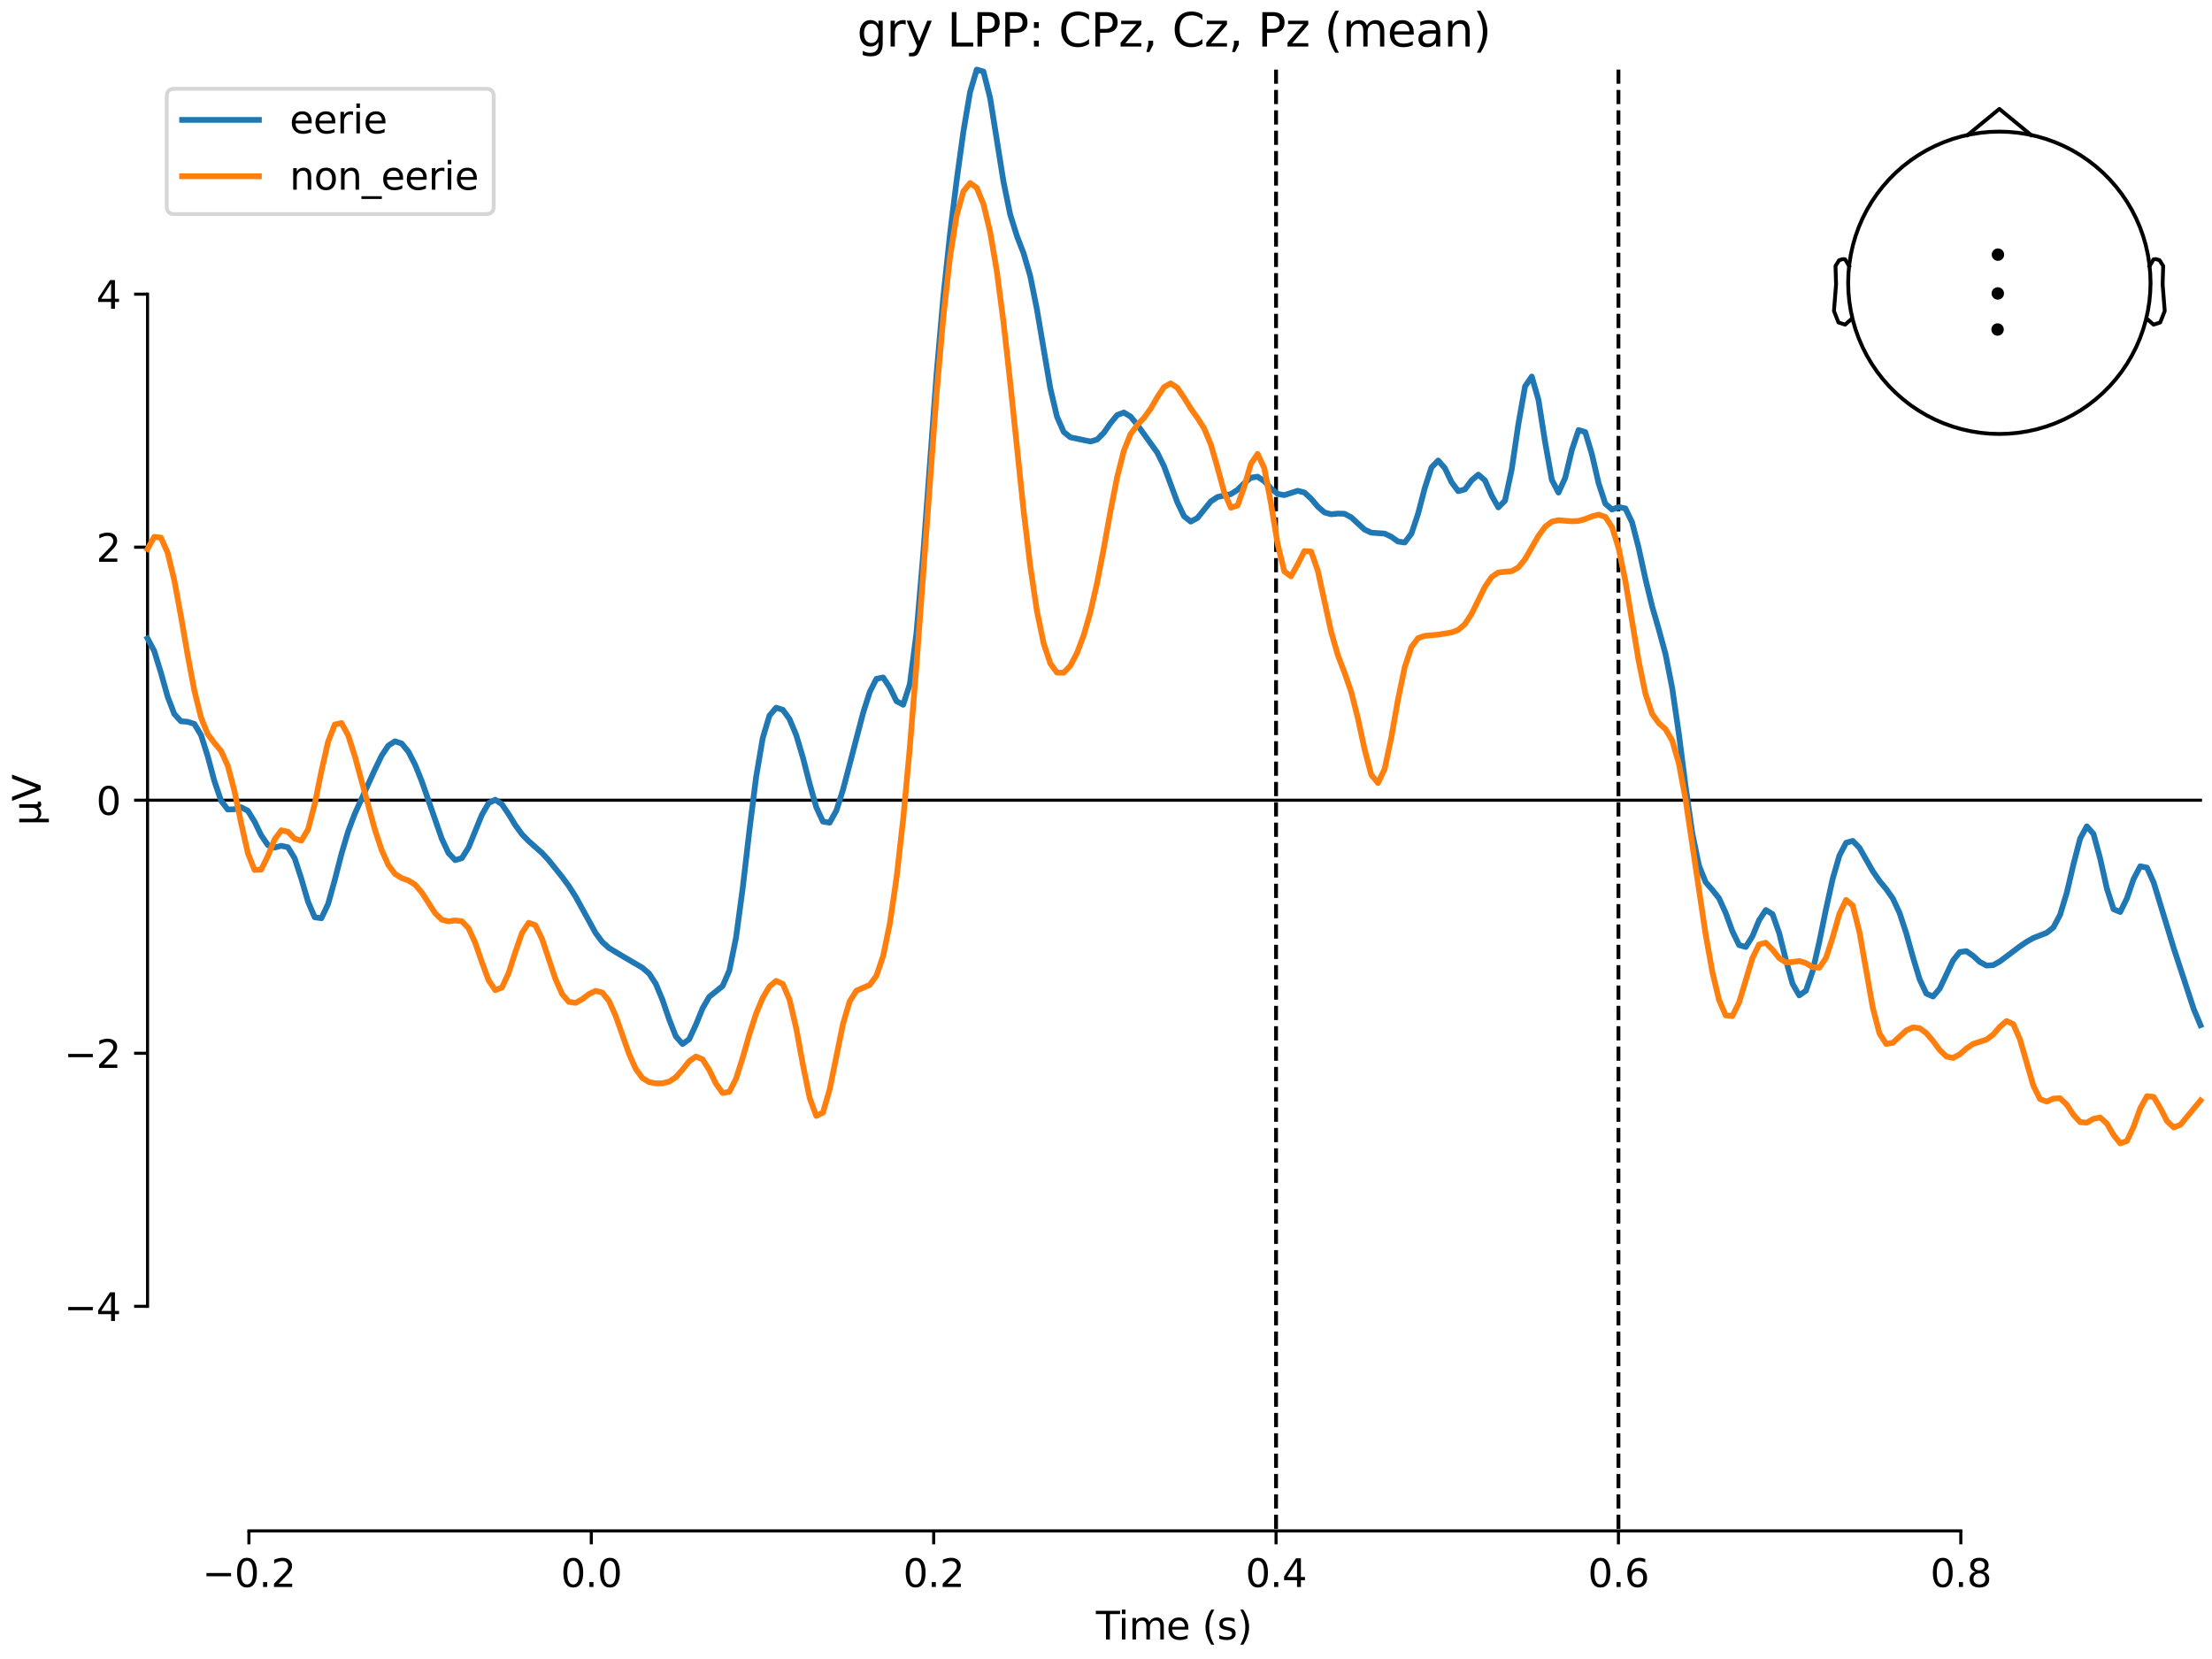 <?xml version="1.0" encoding="utf-8" standalone="no"?>
<!DOCTYPE svg PUBLIC "-//W3C//DTD SVG 1.1//EN"
  "http://www.w3.org/Graphics/SVG/1.1/DTD/svg11.dtd">
<svg xmlns:xlink="http://www.w3.org/1999/xlink" width="576pt" height="432pt" viewBox="0 0 576 432" xmlns="http://www.w3.org/2000/svg" version="1.1">
 <defs>
  <style type="text/css">*{stroke-linejoin: round; stroke-linecap: butt}</style>
 </defs>
 <g id="figure_1">
  <g id="patch_1">
   <path d="M 0 432 
L 576 432 
L 576 0 
L 0 0 
z
" style="fill: #ffffff"/>
  </g>
  <g id="axes_1">
   <g id="patch_2">
    <path d="M 38.421 398.644 
L 573 398.644 
L 573 18.118 
L 38.421 18.118 
L 38.421 398.644 
z
" style="fill: none; opacity: 0"/>
   </g>
   <g id="patch_3">
    <path d="M 38.421 340.168 
L 38.421 76.594 
" style="fill: none; stroke: #000000; stroke-width: 0.8; stroke-linejoin: miter; stroke-linecap: square"/>
   </g>
   <g id="LineCollection_1">
    <path d="M 332.282 18.118 
L 332.282 398.644 
" clip-path="url(#p951bc0bcf4)" style="fill: none; stroke-dasharray: 3.7,1.6; stroke-dashoffset: 0; stroke: #000000"/>
    <path d="M 421.437 18.118 
L 421.437 398.644 
" clip-path="url(#p951bc0bcf4)" style="fill: none; stroke-dasharray: 3.7,1.6; stroke-dashoffset: 0; stroke: #000000"/>
   </g>
   <g id="matplotlib.axis_1">
    <g id="xtick_1">
     <g id="line2d_1">
      <defs>
       <path id="m7cf880c4cf" d="M 0 0 
L 0 3.5 
" style="stroke: #000000; stroke-width: 0.8"/>
      </defs>
      <g>
       <use xlink:href="#m7cf880c4cf" x="64.819" y="398.644" style="stroke: #000000; stroke-width: 0.8"/>
      </g>
     </g>
     <g id="text_1">
      <!-- −0.2 -->
      <g transform="translate(52.677 413.242) scale(0.1 -0.1)">
       <defs>
        <path id="DejaVuSans-2212" d="M 678 2272 
L 4684 2272 
L 4684 1741 
L 678 1741 
L 678 2272 
z
" transform="scale(0.016)"/>
        <path id="DejaVuSans-30" d="M 2034 4250 
Q 1547 4250 1301 3770 
Q 1056 3291 1056 2328 
Q 1056 1369 1301 889 
Q 1547 409 2034 409 
Q 2525 409 2770 889 
Q 3016 1369 3016 2328 
Q 3016 3291 2770 3770 
Q 2525 4250 2034 4250 
z
M 2034 4750 
Q 2819 4750 3233 4129 
Q 3647 3509 3647 2328 
Q 3647 1150 3233 529 
Q 2819 -91 2034 -91 
Q 1250 -91 836 529 
Q 422 1150 422 2328 
Q 422 3509 836 4129 
Q 1250 4750 2034 4750 
z
" transform="scale(0.016)"/>
        <path id="DejaVuSans-2e" d="M 684 794 
L 1344 794 
L 1344 0 
L 684 0 
L 684 794 
z
" transform="scale(0.016)"/>
        <path id="DejaVuSans-32" d="M 1228 531 
L 3431 531 
L 3431 0 
L 469 0 
L 469 531 
Q 828 903 1448 1529 
Q 2069 2156 2228 2338 
Q 2531 2678 2651 2914 
Q 2772 3150 2772 3378 
Q 2772 3750 2511 3984 
Q 2250 4219 1831 4219 
Q 1534 4219 1204 4116 
Q 875 4013 500 3803 
L 500 4441 
Q 881 4594 1212 4672 
Q 1544 4750 1819 4750 
Q 2544 4750 2975 4387 
Q 3406 4025 3406 3419 
Q 3406 3131 3298 2873 
Q 3191 2616 2906 2266 
Q 2828 2175 2409 1742 
Q 1991 1309 1228 531 
z
" transform="scale(0.016)"/>
       </defs>
       <use xlink:href="#DejaVuSans-2212"/>
       <use xlink:href="#DejaVuSans-30" transform="translate(83.789 0)"/>
       <use xlink:href="#DejaVuSans-2e" transform="translate(147.412 0)"/>
       <use xlink:href="#DejaVuSans-32" transform="translate(179.199 0)"/>
      </g>
     </g>
    </g>
    <g id="xtick_2">
     <g id="line2d_2">
      <g>
       <use xlink:href="#m7cf880c4cf" x="153.973" y="398.644" style="stroke: #000000; stroke-width: 0.8"/>
      </g>
     </g>
     <g id="text_2">
      <!-- 0.0 -->
      <g transform="translate(146.022 413.242) scale(0.1 -0.1)">
       <use xlink:href="#DejaVuSans-30"/>
       <use xlink:href="#DejaVuSans-2e" transform="translate(63.623 0)"/>
       <use xlink:href="#DejaVuSans-30" transform="translate(95.41 0)"/>
      </g>
     </g>
    </g>
    <g id="xtick_3">
     <g id="line2d_3">
      <g>
       <use xlink:href="#m7cf880c4cf" x="243.128" y="398.644" style="stroke: #000000; stroke-width: 0.8"/>
      </g>
     </g>
     <g id="text_3">
      <!-- 0.2 -->
      <g transform="translate(235.176 413.242) scale(0.1 -0.1)">
       <use xlink:href="#DejaVuSans-30"/>
       <use xlink:href="#DejaVuSans-2e" transform="translate(63.623 0)"/>
       <use xlink:href="#DejaVuSans-32" transform="translate(95.41 0)"/>
      </g>
     </g>
    </g>
    <g id="xtick_4">
     <g id="line2d_4">
      <g>
       <use xlink:href="#m7cf880c4cf" x="332.282" y="398.644" style="stroke: #000000; stroke-width: 0.8"/>
      </g>
     </g>
     <g id="text_4">
      <!-- 0.4 -->
      <g transform="translate(324.331 413.242) scale(0.1 -0.1)">
       <defs>
        <path id="DejaVuSans-34" d="M 2419 4116 
L 825 1625 
L 2419 1625 
L 2419 4116 
z
M 2253 4666 
L 3047 4666 
L 3047 1625 
L 3713 1625 
L 3713 1100 
L 3047 1100 
L 3047 0 
L 2419 0 
L 2419 1100 
L 313 1100 
L 313 1709 
L 2253 4666 
z
" transform="scale(0.016)"/>
       </defs>
       <use xlink:href="#DejaVuSans-30"/>
       <use xlink:href="#DejaVuSans-2e" transform="translate(63.623 0)"/>
       <use xlink:href="#DejaVuSans-34" transform="translate(95.41 0)"/>
      </g>
     </g>
    </g>
    <g id="xtick_5">
     <g id="line2d_5">
      <g>
       <use xlink:href="#m7cf880c4cf" x="421.437" y="398.644" style="stroke: #000000; stroke-width: 0.8"/>
      </g>
     </g>
     <g id="text_5">
      <!-- 0.6 -->
      <g transform="translate(413.485 413.242) scale(0.1 -0.1)">
       <defs>
        <path id="DejaVuSans-36" d="M 2113 2584 
Q 1688 2584 1439 2293 
Q 1191 2003 1191 1497 
Q 1191 994 1439 701 
Q 1688 409 2113 409 
Q 2538 409 2786 701 
Q 3034 994 3034 1497 
Q 3034 2003 2786 2293 
Q 2538 2584 2113 2584 
z
M 3366 4563 
L 3366 3988 
Q 3128 4100 2886 4159 
Q 2644 4219 2406 4219 
Q 1781 4219 1451 3797 
Q 1122 3375 1075 2522 
Q 1259 2794 1537 2939 
Q 1816 3084 2150 3084 
Q 2853 3084 3261 2657 
Q 3669 2231 3669 1497 
Q 3669 778 3244 343 
Q 2819 -91 2113 -91 
Q 1303 -91 875 529 
Q 447 1150 447 2328 
Q 447 3434 972 4092 
Q 1497 4750 2381 4750 
Q 2619 4750 2861 4703 
Q 3103 4656 3366 4563 
z
" transform="scale(0.016)"/>
       </defs>
       <use xlink:href="#DejaVuSans-30"/>
       <use xlink:href="#DejaVuSans-2e" transform="translate(63.623 0)"/>
       <use xlink:href="#DejaVuSans-36" transform="translate(95.41 0)"/>
      </g>
     </g>
    </g>
    <g id="xtick_6">
     <g id="line2d_6">
      <g>
       <use xlink:href="#m7cf880c4cf" x="510.592" y="398.644" style="stroke: #000000; stroke-width: 0.8"/>
      </g>
     </g>
     <g id="text_6">
      <!-- 0.8 -->
      <g transform="translate(502.64 413.242) scale(0.1 -0.1)">
       <defs>
        <path id="DejaVuSans-38" d="M 2034 2216 
Q 1584 2216 1326 1975 
Q 1069 1734 1069 1313 
Q 1069 891 1326 650 
Q 1584 409 2034 409 
Q 2484 409 2743 651 
Q 3003 894 3003 1313 
Q 3003 1734 2745 1975 
Q 2488 2216 2034 2216 
z
M 1403 2484 
Q 997 2584 770 2862 
Q 544 3141 544 3541 
Q 544 4100 942 4425 
Q 1341 4750 2034 4750 
Q 2731 4750 3128 4425 
Q 3525 4100 3525 3541 
Q 3525 3141 3298 2862 
Q 3072 2584 2669 2484 
Q 3125 2378 3379 2068 
Q 3634 1759 3634 1313 
Q 3634 634 3220 271 
Q 2806 -91 2034 -91 
Q 1263 -91 848 271 
Q 434 634 434 1313 
Q 434 1759 690 2068 
Q 947 2378 1403 2484 
z
M 1172 3481 
Q 1172 3119 1398 2916 
Q 1625 2713 2034 2713 
Q 2441 2713 2670 2916 
Q 2900 3119 2900 3481 
Q 2900 3844 2670 4047 
Q 2441 4250 2034 4250 
Q 1625 4250 1398 4047 
Q 1172 3844 1172 3481 
z
" transform="scale(0.016)"/>
       </defs>
       <use xlink:href="#DejaVuSans-30"/>
       <use xlink:href="#DejaVuSans-2e" transform="translate(63.623 0)"/>
       <use xlink:href="#DejaVuSans-38" transform="translate(95.41 0)"/>
      </g>
     </g>
    </g>
    <g id="text_7">
     <!-- Time (s) -->
     <g transform="translate(285.381 426.92) scale(0.1 -0.1)">
      <defs>
       <path id="DejaVuSans-54" d="M -19 4666 
L 3928 4666 
L 3928 4134 
L 2272 4134 
L 2272 0 
L 1638 0 
L 1638 4134 
L -19 4134 
L -19 4666 
z
" transform="scale(0.016)"/>
       <path id="DejaVuSans-69" d="M 603 3500 
L 1178 3500 
L 1178 0 
L 603 0 
L 603 3500 
z
M 603 4863 
L 1178 4863 
L 1178 4134 
L 603 4134 
L 603 4863 
z
" transform="scale(0.016)"/>
       <path id="DejaVuSans-6d" d="M 3328 2828 
Q 3544 3216 3844 3400 
Q 4144 3584 4550 3584 
Q 5097 3584 5394 3201 
Q 5691 2819 5691 2113 
L 5691 0 
L 5113 0 
L 5113 2094 
Q 5113 2597 4934 2840 
Q 4756 3084 4391 3084 
Q 3944 3084 3684 2787 
Q 3425 2491 3425 1978 
L 3425 0 
L 2847 0 
L 2847 2094 
Q 2847 2600 2669 2842 
Q 2491 3084 2119 3084 
Q 1678 3084 1418 2786 
Q 1159 2488 1159 1978 
L 1159 0 
L 581 0 
L 581 3500 
L 1159 3500 
L 1159 2956 
Q 1356 3278 1631 3431 
Q 1906 3584 2284 3584 
Q 2666 3584 2933 3390 
Q 3200 3197 3328 2828 
z
" transform="scale(0.016)"/>
       <path id="DejaVuSans-65" d="M 3597 1894 
L 3597 1613 
L 953 1613 
Q 991 1019 1311 708 
Q 1631 397 2203 397 
Q 2534 397 2845 478 
Q 3156 559 3463 722 
L 3463 178 
Q 3153 47 2828 -22 
Q 2503 -91 2169 -91 
Q 1331 -91 842 396 
Q 353 884 353 1716 
Q 353 2575 817 3079 
Q 1281 3584 2069 3584 
Q 2775 3584 3186 3129 
Q 3597 2675 3597 1894 
z
M 3022 2063 
Q 3016 2534 2758 2815 
Q 2500 3097 2075 3097 
Q 1594 3097 1305 2825 
Q 1016 2553 972 2059 
L 3022 2063 
z
" transform="scale(0.016)"/>
       <path id="DejaVuSans-20" transform="scale(0.016)"/>
       <path id="DejaVuSans-28" d="M 1984 4856 
Q 1566 4138 1362 3434 
Q 1159 2731 1159 2009 
Q 1159 1288 1364 580 
Q 1569 -128 1984 -844 
L 1484 -844 
Q 1016 -109 783 600 
Q 550 1309 550 2009 
Q 550 2706 781 3412 
Q 1013 4119 1484 4856 
L 1984 4856 
z
" transform="scale(0.016)"/>
       <path id="DejaVuSans-73" d="M 2834 3397 
L 2834 2853 
Q 2591 2978 2328 3040 
Q 2066 3103 1784 3103 
Q 1356 3103 1142 2972 
Q 928 2841 928 2578 
Q 928 2378 1081 2264 
Q 1234 2150 1697 2047 
L 1894 2003 
Q 2506 1872 2764 1633 
Q 3022 1394 3022 966 
Q 3022 478 2636 193 
Q 2250 -91 1575 -91 
Q 1294 -91 989 -36 
Q 684 19 347 128 
L 347 722 
Q 666 556 975 473 
Q 1284 391 1588 391 
Q 1994 391 2212 530 
Q 2431 669 2431 922 
Q 2431 1156 2273 1281 
Q 2116 1406 1581 1522 
L 1381 1569 
Q 847 1681 609 1914 
Q 372 2147 372 2553 
Q 372 3047 722 3315 
Q 1072 3584 1716 3584 
Q 2034 3584 2315 3537 
Q 2597 3491 2834 3397 
z
" transform="scale(0.016)"/>
       <path id="DejaVuSans-29" d="M 513 4856 
L 1013 4856 
Q 1481 4119 1714 3412 
Q 1947 2706 1947 2009 
Q 1947 1309 1714 600 
Q 1481 -109 1013 -844 
L 513 -844 
Q 928 -128 1133 580 
Q 1338 1288 1338 2009 
Q 1338 2731 1133 3434 
Q 928 4138 513 4856 
z
" transform="scale(0.016)"/>
      </defs>
      <use xlink:href="#DejaVuSans-54"/>
      <use xlink:href="#DejaVuSans-69" transform="translate(57.959 0)"/>
      <use xlink:href="#DejaVuSans-6d" transform="translate(85.742 0)"/>
      <use xlink:href="#DejaVuSans-65" transform="translate(183.154 0)"/>
      <use xlink:href="#DejaVuSans-20" transform="translate(244.678 0)"/>
      <use xlink:href="#DejaVuSans-28" transform="translate(276.465 0)"/>
      <use xlink:href="#DejaVuSans-73" transform="translate(315.479 0)"/>
      <use xlink:href="#DejaVuSans-29" transform="translate(367.578 0)"/>
     </g>
    </g>
   </g>
   <g id="matplotlib.axis_2">
    <g id="ytick_1">
     <g id="line2d_7">
      <defs>
       <path id="mfe62211186" d="M 0 0 
L -3.5 0 
" style="stroke: #000000; stroke-width: 0.8"/>
      </defs>
      <g>
       <use xlink:href="#mfe62211186" x="38.421" y="340.168" style="stroke: #000000; stroke-width: 0.8"/>
      </g>
     </g>
     <g id="text_8">
      <!-- −4 -->
      <g transform="translate(16.678 343.967) scale(0.1 -0.1)">
       <use xlink:href="#DejaVuSans-2212"/>
       <use xlink:href="#DejaVuSans-34" transform="translate(83.789 0)"/>
      </g>
     </g>
    </g>
    <g id="ytick_2">
     <g id="line2d_8">
      <g>
       <use xlink:href="#mfe62211186" x="38.421" y="274.274" style="stroke: #000000; stroke-width: 0.8"/>
      </g>
     </g>
     <g id="text_9">
      <!-- −2 -->
      <g transform="translate(16.678 278.074) scale(0.1 -0.1)">
       <use xlink:href="#DejaVuSans-2212"/>
       <use xlink:href="#DejaVuSans-32" transform="translate(83.789 0)"/>
      </g>
     </g>
    </g>
    <g id="ytick_3">
     <g id="line2d_9">
      <g>
       <use xlink:href="#mfe62211186" x="38.421" y="208.381" style="stroke: #000000; stroke-width: 0.8"/>
      </g>
     </g>
     <g id="text_10">
      <!-- 0 -->
      <g transform="translate(25.058 212.18) scale(0.1 -0.1)">
       <use xlink:href="#DejaVuSans-30"/>
      </g>
     </g>
    </g>
    <g id="ytick_4">
     <g id="line2d_10">
      <g>
       <use xlink:href="#mfe62211186" x="38.421" y="142.487" style="stroke: #000000; stroke-width: 0.8"/>
      </g>
     </g>
     <g id="text_11">
      <!-- 2 -->
      <g transform="translate(25.058 146.287) scale(0.1 -0.1)">
       <use xlink:href="#DejaVuSans-32"/>
      </g>
     </g>
    </g>
    <g id="ytick_5">
     <g id="line2d_11">
      <g>
       <use xlink:href="#mfe62211186" x="38.421" y="76.594" style="stroke: #000000; stroke-width: 0.8"/>
      </g>
     </g>
     <g id="text_12">
      <!-- 4 -->
      <g transform="translate(25.058 80.393) scale(0.1 -0.1)">
       <use xlink:href="#DejaVuSans-34"/>
      </g>
     </g>
    </g>
    <g id="text_13">
     <!-- µV -->
     <g transform="translate(10.599 214.982) rotate(-90) scale(0.1 -0.1)">
      <defs>
       <path id="DejaVuSans-b5" d="M 544 -1331 
L 544 3500 
L 1119 3500 
L 1119 1325 
Q 1119 872 1334 640 
Q 1550 409 1972 409 
Q 2434 409 2667 671 
Q 2900 934 2900 1459 
L 2900 3500 
L 3475 3500 
L 3475 806 
Q 3475 619 3529 530 
Q 3584 441 3700 441 
Q 3728 441 3778 458 
Q 3828 475 3916 513 
L 3916 50 
Q 3788 -22 3673 -56 
Q 3559 -91 3450 -91 
Q 3234 -91 3106 31 
Q 2978 153 2931 403 
Q 2775 156 2548 32 
Q 2322 -91 2016 -91 
Q 1697 -91 1473 31 
Q 1250 153 1119 397 
L 1119 -1331 
L 544 -1331 
z
" transform="scale(0.016)"/>
       <path id="DejaVuSans-56" d="M 1831 0 
L 50 4666 
L 709 4666 
L 2188 738 
L 3669 4666 
L 4325 4666 
L 2547 0 
L 1831 0 
z
" transform="scale(0.016)"/>
      </defs>
      <use xlink:href="#DejaVuSans-b5"/>
      <use xlink:href="#DejaVuSans-56" transform="translate(63.623 0)"/>
     </g>
    </g>
   </g>
   <g id="patch_4">
    <path d="M 64.819 398.644 
L 510.592 398.644 
" style="fill: none; stroke: #000000; stroke-width: 0.8; stroke-linejoin: miter; stroke-linecap: square"/>
   </g>
   <g id="patch_5">
    <path d="M 38.421 208.381 
L 573 208.381 
" style="fill: none; stroke: #000000; stroke-width: 0.8; stroke-linejoin: miter; stroke-linecap: square"/>
   </g>
   <g id="text_14">
    <!-- gry LPP: CPz, Cz, Pz (mean) -->
    <g transform="translate(223.175 12.118) scale(0.12 -0.12)">
     <defs>
      <path id="DejaVuSans-67" d="M 2906 1791 
Q 2906 2416 2648 2759 
Q 2391 3103 1925 3103 
Q 1463 3103 1205 2759 
Q 947 2416 947 1791 
Q 947 1169 1205 825 
Q 1463 481 1925 481 
Q 2391 481 2648 825 
Q 2906 1169 2906 1791 
z
M 3481 434 
Q 3481 -459 3084 -895 
Q 2688 -1331 1869 -1331 
Q 1566 -1331 1297 -1286 
Q 1028 -1241 775 -1147 
L 775 -588 
Q 1028 -725 1275 -790 
Q 1522 -856 1778 -856 
Q 2344 -856 2625 -561 
Q 2906 -266 2906 331 
L 2906 616 
Q 2728 306 2450 153 
Q 2172 0 1784 0 
Q 1141 0 747 490 
Q 353 981 353 1791 
Q 353 2603 747 3093 
Q 1141 3584 1784 3584 
Q 2172 3584 2450 3431 
Q 2728 3278 2906 2969 
L 2906 3500 
L 3481 3500 
L 3481 434 
z
" transform="scale(0.016)"/>
      <path id="DejaVuSans-72" d="M 2631 2963 
Q 2534 3019 2420 3045 
Q 2306 3072 2169 3072 
Q 1681 3072 1420 2755 
Q 1159 2438 1159 1844 
L 1159 0 
L 581 0 
L 581 3500 
L 1159 3500 
L 1159 2956 
Q 1341 3275 1631 3429 
Q 1922 3584 2338 3584 
Q 2397 3584 2469 3576 
Q 2541 3569 2628 3553 
L 2631 2963 
z
" transform="scale(0.016)"/>
      <path id="DejaVuSans-79" d="M 2059 -325 
Q 1816 -950 1584 -1140 
Q 1353 -1331 966 -1331 
L 506 -1331 
L 506 -850 
L 844 -850 
Q 1081 -850 1212 -737 
Q 1344 -625 1503 -206 
L 1606 56 
L 191 3500 
L 800 3500 
L 1894 763 
L 2988 3500 
L 3597 3500 
L 2059 -325 
z
" transform="scale(0.016)"/>
      <path id="DejaVuSans-4c" d="M 628 4666 
L 1259 4666 
L 1259 531 
L 3531 531 
L 3531 0 
L 628 0 
L 628 4666 
z
" transform="scale(0.016)"/>
      <path id="DejaVuSans-50" d="M 1259 4147 
L 1259 2394 
L 2053 2394 
Q 2494 2394 2734 2622 
Q 2975 2850 2975 3272 
Q 2975 3691 2734 3919 
Q 2494 4147 2053 4147 
L 1259 4147 
z
M 628 4666 
L 2053 4666 
Q 2838 4666 3239 4311 
Q 3641 3956 3641 3272 
Q 3641 2581 3239 2228 
Q 2838 1875 2053 1875 
L 1259 1875 
L 1259 0 
L 628 0 
L 628 4666 
z
" transform="scale(0.016)"/>
      <path id="DejaVuSans-3a" d="M 750 794 
L 1409 794 
L 1409 0 
L 750 0 
L 750 794 
z
M 750 3309 
L 1409 3309 
L 1409 2516 
L 750 2516 
L 750 3309 
z
" transform="scale(0.016)"/>
      <path id="DejaVuSans-43" d="M 4122 4306 
L 4122 3641 
Q 3803 3938 3442 4084 
Q 3081 4231 2675 4231 
Q 1875 4231 1450 3742 
Q 1025 3253 1025 2328 
Q 1025 1406 1450 917 
Q 1875 428 2675 428 
Q 3081 428 3442 575 
Q 3803 722 4122 1019 
L 4122 359 
Q 3791 134 3420 21 
Q 3050 -91 2638 -91 
Q 1578 -91 968 557 
Q 359 1206 359 2328 
Q 359 3453 968 4101 
Q 1578 4750 2638 4750 
Q 3056 4750 3426 4639 
Q 3797 4528 4122 4306 
z
" transform="scale(0.016)"/>
      <path id="DejaVuSans-7a" d="M 353 3500 
L 3084 3500 
L 3084 2975 
L 922 459 
L 3084 459 
L 3084 0 
L 275 0 
L 275 525 
L 2438 3041 
L 353 3041 
L 353 3500 
z
" transform="scale(0.016)"/>
      <path id="DejaVuSans-2c" d="M 750 794 
L 1409 794 
L 1409 256 
L 897 -744 
L 494 -744 
L 750 256 
L 750 794 
z
" transform="scale(0.016)"/>
      <path id="DejaVuSans-61" d="M 2194 1759 
Q 1497 1759 1228 1600 
Q 959 1441 959 1056 
Q 959 750 1161 570 
Q 1363 391 1709 391 
Q 2188 391 2477 730 
Q 2766 1069 2766 1631 
L 2766 1759 
L 2194 1759 
z
M 3341 1997 
L 3341 0 
L 2766 0 
L 2766 531 
Q 2569 213 2275 61 
Q 1981 -91 1556 -91 
Q 1019 -91 701 211 
Q 384 513 384 1019 
Q 384 1609 779 1909 
Q 1175 2209 1959 2209 
L 2766 2209 
L 2766 2266 
Q 2766 2663 2505 2880 
Q 2244 3097 1772 3097 
Q 1472 3097 1187 3025 
Q 903 2953 641 2809 
L 641 3341 
Q 956 3463 1253 3523 
Q 1550 3584 1831 3584 
Q 2591 3584 2966 3190 
Q 3341 2797 3341 1997 
z
" transform="scale(0.016)"/>
      <path id="DejaVuSans-6e" d="M 3513 2113 
L 3513 0 
L 2938 0 
L 2938 2094 
Q 2938 2591 2744 2837 
Q 2550 3084 2163 3084 
Q 1697 3084 1428 2787 
Q 1159 2491 1159 1978 
L 1159 0 
L 581 0 
L 581 3500 
L 1159 3500 
L 1159 2956 
Q 1366 3272 1645 3428 
Q 1925 3584 2291 3584 
Q 2894 3584 3203 3211 
Q 3513 2838 3513 2113 
z
" transform="scale(0.016)"/>
     </defs>
     <use xlink:href="#DejaVuSans-67"/>
     <use xlink:href="#DejaVuSans-72" transform="translate(63.477 0)"/>
     <use xlink:href="#DejaVuSans-79" transform="translate(104.59 0)"/>
     <use xlink:href="#DejaVuSans-20" transform="translate(163.77 0)"/>
     <use xlink:href="#DejaVuSans-4c" transform="translate(195.557 0)"/>
     <use xlink:href="#DejaVuSans-50" transform="translate(251.27 0)"/>
     <use xlink:href="#DejaVuSans-50" transform="translate(311.572 0)"/>
     <use xlink:href="#DejaVuSans-3a" transform="translate(371.875 0)"/>
     <use xlink:href="#DejaVuSans-20" transform="translate(405.566 0)"/>
     <use xlink:href="#DejaVuSans-43" transform="translate(437.354 0)"/>
     <use xlink:href="#DejaVuSans-50" transform="translate(507.178 0)"/>
     <use xlink:href="#DejaVuSans-7a" transform="translate(567.48 0)"/>
     <use xlink:href="#DejaVuSans-2c" transform="translate(619.971 0)"/>
     <use xlink:href="#DejaVuSans-20" transform="translate(651.758 0)"/>
     <use xlink:href="#DejaVuSans-43" transform="translate(683.545 0)"/>
     <use xlink:href="#DejaVuSans-7a" transform="translate(753.369 0)"/>
     <use xlink:href="#DejaVuSans-2c" transform="translate(805.859 0)"/>
     <use xlink:href="#DejaVuSans-20" transform="translate(837.646 0)"/>
     <use xlink:href="#DejaVuSans-50" transform="translate(869.434 0)"/>
     <use xlink:href="#DejaVuSans-7a" transform="translate(929.736 0)"/>
     <use xlink:href="#DejaVuSans-20" transform="translate(982.227 0)"/>
     <use xlink:href="#DejaVuSans-28" transform="translate(1014.014 0)"/>
     <use xlink:href="#DejaVuSans-6d" transform="translate(1053.027 0)"/>
     <use xlink:href="#DejaVuSans-65" transform="translate(1150.439 0)"/>
     <use xlink:href="#DejaVuSans-61" transform="translate(1211.963 0)"/>
     <use xlink:href="#DejaVuSans-6e" transform="translate(1273.242 0)"/>
     <use xlink:href="#DejaVuSans-29" transform="translate(1336.621 0)"/>
    </g>
   </g>
   <g id="legend_1">
    <g id="patch_6">
     <path d="M 45.421 55.753 
L 126.563 55.753 
Q 128.563 55.753 128.563 53.753 
L 128.563 25.118 
Q 128.563 23.118 126.563 23.118 
L 45.421 23.118 
Q 43.421 23.118 43.421 25.118 
L 43.421 53.753 
Q 43.421 55.753 45.421 55.753 
z
" style="fill: #ffffff; opacity: 0.8; stroke: #cccccc; stroke-linejoin: miter"/>
    </g>
    <g id="line2d_12">
     <path d="M 47.421 31.217 
L 57.421 31.217 
L 67.421 31.217 
" style="fill: none; stroke: #1f77b4; stroke-width: 1.5; stroke-linecap: square"/>
    </g>
    <g id="text_15">
     <!-- eerie -->
     <g transform="translate(75.421 34.717) scale(0.1 -0.1)">
      <use xlink:href="#DejaVuSans-65"/>
      <use xlink:href="#DejaVuSans-65" transform="translate(61.523 0)"/>
      <use xlink:href="#DejaVuSans-72" transform="translate(123.047 0)"/>
      <use xlink:href="#DejaVuSans-69" transform="translate(164.16 0)"/>
      <use xlink:href="#DejaVuSans-65" transform="translate(191.943 0)"/>
     </g>
    </g>
    <g id="line2d_13">
     <path d="M 47.421 45.895 
L 57.421 45.895 
L 67.421 45.895 
" style="fill: none; stroke: #ff7f0e; stroke-width: 1.5; stroke-linecap: square"/>
    </g>
    <g id="text_16">
     <!-- non_eerie -->
     <g transform="translate(75.421 49.395) scale(0.1 -0.1)">
      <defs>
       <path id="DejaVuSans-6f" d="M 1959 3097 
Q 1497 3097 1228 2736 
Q 959 2375 959 1747 
Q 959 1119 1226 758 
Q 1494 397 1959 397 
Q 2419 397 2687 759 
Q 2956 1122 2956 1747 
Q 2956 2369 2687 2733 
Q 2419 3097 1959 3097 
z
M 1959 3584 
Q 2709 3584 3137 3096 
Q 3566 2609 3566 1747 
Q 3566 888 3137 398 
Q 2709 -91 1959 -91 
Q 1206 -91 779 398 
Q 353 888 353 1747 
Q 353 2609 779 3096 
Q 1206 3584 1959 3584 
z
" transform="scale(0.016)"/>
       <path id="DejaVuSans-5f" d="M 3263 -1063 
L 3263 -1509 
L -63 -1509 
L -63 -1063 
L 3263 -1063 
z
" transform="scale(0.016)"/>
      </defs>
      <use xlink:href="#DejaVuSans-6e"/>
      <use xlink:href="#DejaVuSans-6f" transform="translate(63.379 0)"/>
      <use xlink:href="#DejaVuSans-6e" transform="translate(124.561 0)"/>
      <use xlink:href="#DejaVuSans-5f" transform="translate(187.939 0)"/>
      <use xlink:href="#DejaVuSans-65" transform="translate(237.939 0)"/>
      <use xlink:href="#DejaVuSans-65" transform="translate(299.463 0)"/>
      <use xlink:href="#DejaVuSans-72" transform="translate(360.986 0)"/>
      <use xlink:href="#DejaVuSans-69" transform="translate(402.1 0)"/>
      <use xlink:href="#DejaVuSans-65" transform="translate(429.883 0)"/>
     </g>
    </g>
   </g>
   <g id="line2d_14">
    <path d="M 38.421 166.245 
L 40.162 169.531 
L 41.903 175.183 
L 43.644 181.375 
L 45.386 185.927 
L 47.127 187.821 
L 48.868 187.951 
L 50.61 188.506 
L 52.351 191.419 
L 54.092 196.934 
L 55.834 203.423 
L 57.575 208.521 
L 59.316 210.796 
L 61.057 210.72 
L 62.799 210.201 
L 64.54 211.117 
L 66.281 213.951 
L 68.023 217.524 
L 69.764 220.061 
L 71.505 220.701 
L 73.247 220.241 
L 74.988 220.63 
L 76.729 223.487 
L 78.47 228.814 
L 80.212 234.8 
L 81.953 238.852 
L 83.694 239.108 
L 85.436 235.394 
L 87.177 229.134 
L 88.918 222.343 
L 90.66 216.473 
L 92.401 211.873 
L 97.625 200.385 
L 99.366 196.789 
L 101.107 194.158 
L 102.849 193.037 
L 104.59 193.603 
L 106.331 195.717 
L 108.073 199.08 
L 109.814 203.394 
L 115.038 218.391 
L 116.779 222.123 
L 118.52 223.975 
L 120.262 223.463 
L 122.003 220.687 
L 125.486 212.165 
L 127.227 209.139 
L 128.968 208.238 
L 130.709 209.45 
L 132.451 212.012 
L 134.192 214.866 
L 135.933 217.253 
L 137.675 219.035 
L 141.157 222.117 
L 142.899 224.016 
L 146.381 228.347 
L 148.122 230.718 
L 149.864 233.438 
L 155.088 242.947 
L 156.829 245.28 
L 158.57 246.855 
L 162.053 248.937 
L 167.277 251.991 
L 169.018 253.501 
L 170.759 256.167 
L 172.501 260.342 
L 174.242 265.429 
L 175.983 269.857 
L 177.725 271.862 
L 179.466 270.602 
L 181.207 266.851 
L 182.948 262.559 
L 184.69 259.556 
L 188.172 256.756 
L 189.914 252.739 
L 191.655 244.2 
L 193.396 231.29 
L 195.138 216.301 
L 196.879 202.424 
L 198.62 192.167 
L 200.361 186.348 
L 202.103 184.287 
L 203.844 184.828 
L 205.585 187.23 
L 207.327 191.39 
L 209.068 197.242 
L 210.809 204.022 
L 212.551 210.175 
L 214.292 213.934 
L 216.033 214.213 
L 217.774 211.111 
L 219.516 205.645 
L 224.74 185.69 
L 226.481 180.189 
L 228.222 176.767 
L 229.964 176.419 
L 231.705 179.025 
L 233.446 182.58 
L 235.187 183.51 
L 236.929 178.132 
L 238.67 164.64 
L 240.411 144.182 
L 243.894 97.217 
L 245.635 77.361 
L 247.377 60.995 
L 249.118 46.921 
L 250.859 34.311 
L 252.6 23.989 
L 254.342 18.118 
L 256.083 18.626 
L 257.824 25.496 
L 261.307 47.325 
L 263.048 55.842 
L 264.79 61.422 
L 266.531 65.935 
L 268.272 71.885 
L 270.013 80.543 
L 273.496 101.106 
L 275.237 108.497 
L 276.979 112.465 
L 278.72 113.876 
L 283.944 114.962 
L 285.685 114.459 
L 287.427 112.711 
L 289.168 110.201 
L 290.909 108.083 
L 292.65 107.423 
L 294.392 108.464 
L 296.133 110.594 
L 301.357 117.859 
L 303.098 121.391 
L 306.581 130.789 
L 308.322 134.433 
L 310.063 135.818 
L 311.805 134.893 
L 315.287 130.571 
L 317.029 129.419 
L 320.511 128.666 
L 322.253 127.547 
L 323.994 125.829 
L 325.735 124.378 
L 327.476 124.132 
L 329.218 125.307 
L 330.959 127.174 
L 332.7 128.618 
L 334.442 128.927 
L 337.924 127.797 
L 339.666 128.245 
L 341.407 129.855 
L 343.148 131.922 
L 344.889 133.436 
L 346.631 133.914 
L 348.372 133.731 
L 350.113 133.783 
L 351.855 134.707 
L 355.337 137.903 
L 357.079 138.705 
L 360.561 138.946 
L 362.302 139.777 
L 364.044 141.01 
L 365.785 141.266 
L 367.526 138.981 
L 369.268 133.767 
L 371.009 127.098 
L 372.75 121.727 
L 374.492 119.924 
L 376.233 121.888 
L 377.974 125.528 
L 379.715 127.902 
L 381.457 127.436 
L 383.198 125.092 
L 384.939 123.586 
L 386.681 125.081 
L 388.422 129.041 
L 390.163 132.126 
L 391.905 130.359 
L 393.646 122.231 
L 395.387 110.421 
L 397.128 100.609 
L 398.87 98.053 
L 400.611 104.118 
L 402.352 115.193 
L 404.094 124.947 
L 405.835 128.271 
L 407.576 124.414 
L 409.318 117.15 
L 411.059 111.98 
L 412.8 112.513 
L 414.541 118.341 
L 416.283 125.862 
L 418.024 131.157 
L 419.765 132.678 
L 421.507 132.038 
L 423.248 132.395 
L 424.989 136.012 
L 426.731 142.802 
L 428.472 150.767 
L 430.213 157.917 
L 431.954 163.918 
L 433.696 170.32 
L 435.437 179.178 
L 437.178 191.157 
L 438.92 204.714 
L 440.661 216.928 
L 442.402 225.376 
L 444.144 229.711 
L 445.885 231.714 
L 447.626 233.909 
L 449.367 237.725 
L 451.109 242.495 
L 452.85 246.096 
L 454.591 246.592 
L 456.333 243.788 
L 458.074 239.608 
L 459.815 236.965 
L 461.557 238.035 
L 463.298 242.987 
L 465.039 249.97 
L 466.78 256.176 
L 468.522 259.196 
L 470.263 257.971 
L 472.004 252.882 
L 473.746 245.248 
L 475.487 236.727 
L 477.228 228.836 
L 478.97 222.813 
L 480.711 219.472 
L 482.452 218.961 
L 484.193 220.756 
L 487.676 226.869 
L 489.417 229.399 
L 491.159 231.498 
L 492.9 233.982 
L 494.641 237.723 
L 496.383 243.018 
L 498.124 249.246 
L 499.865 254.989 
L 501.606 258.715 
L 503.348 259.486 
L 505.089 257.432 
L 508.572 250.107 
L 510.313 247.914 
L 512.054 247.683 
L 513.796 248.898 
L 515.537 250.482 
L 517.278 251.427 
L 519.019 251.314 
L 520.761 250.354 
L 525.985 246.425 
L 527.726 245.245 
L 529.467 244.249 
L 532.95 242.902 
L 534.691 241.511 
L 536.432 238.24 
L 538.174 232.509 
L 539.915 225.113 
L 541.656 218.383 
L 543.398 215.169 
L 545.139 217.145 
L 546.88 223.572 
L 548.622 231.362 
L 550.363 236.76 
L 552.104 237.476 
L 553.845 233.929 
L 555.587 228.874 
L 557.328 225.572 
L 559.069 225.942 
L 560.811 229.803 
L 566.035 246.917 
L 571.258 262.8 
L 573 266.949 
L 573 266.949 
" style="fill: none; stroke: #1f77b4; stroke-width: 1.5; stroke-linecap: square"/>
   </g>
   <g id="line2d_15">
    <path d="M 38.421 142.961 
L 40.162 139.805 
L 41.903 139.998 
L 43.644 143.913 
L 45.386 151.103 
L 47.127 160.501 
L 48.868 170.604 
L 50.61 179.824 
L 52.351 186.846 
L 54.092 191.157 
L 55.834 193.469 
L 57.575 195.555 
L 59.316 199.414 
L 61.057 205.996 
L 62.799 214.384 
L 64.54 222.127 
L 66.281 226.542 
L 68.023 226.434 
L 69.764 222.877 
L 71.505 218.585 
L 73.247 216.205 
L 74.988 216.595 
L 76.729 218.375 
L 78.47 218.901 
L 80.212 215.99 
L 81.953 209.38 
L 83.694 200.839 
L 85.436 193.149 
L 87.177 188.667 
L 88.918 188.285 
L 90.66 191.468 
L 92.401 196.917 
L 97.625 216.075 
L 99.366 221.316 
L 101.107 225.214 
L 102.849 227.557 
L 104.59 228.65 
L 106.331 229.272 
L 108.073 230.345 
L 109.814 232.372 
L 113.296 237.769 
L 115.038 239.475 
L 116.779 239.926 
L 118.52 239.68 
L 120.262 239.886 
L 122.003 241.695 
L 123.744 245.494 
L 125.486 250.551 
L 127.227 255.264 
L 128.968 257.827 
L 130.709 257.147 
L 132.451 253.37 
L 134.192 247.92 
L 135.933 242.93 
L 137.675 240.285 
L 139.416 240.925 
L 141.157 244.512 
L 144.64 254.943 
L 146.381 258.857 
L 148.122 260.888 
L 149.864 261.141 
L 151.605 260.187 
L 153.346 258.856 
L 155.088 258.022 
L 156.829 258.45 
L 158.57 260.627 
L 160.312 264.519 
L 163.794 274.412 
L 165.535 278.312 
L 167.277 280.708 
L 169.018 281.781 
L 170.759 282.1 
L 172.501 282.084 
L 174.242 281.668 
L 175.983 280.513 
L 177.725 278.531 
L 179.466 276.342 
L 181.207 275.11 
L 182.948 275.846 
L 184.69 278.617 
L 186.431 282.187 
L 188.172 284.608 
L 189.914 284.312 
L 191.655 280.921 
L 193.396 275.41 
L 195.138 269.341 
L 196.879 263.977 
L 198.62 259.821 
L 200.361 256.881 
L 202.103 255.414 
L 203.844 256.225 
L 205.585 260.28 
L 207.327 267.746 
L 209.068 277.195 
L 210.809 285.823 
L 212.551 290.584 
L 214.292 289.724 
L 216.033 283.727 
L 219.516 266.598 
L 221.257 260.756 
L 222.998 257.978 
L 226.481 256.467 
L 228.222 254.091 
L 229.964 248.947 
L 231.705 240.518 
L 233.446 228.647 
L 235.187 213.278 
L 236.929 194.506 
L 238.67 172.813 
L 243.894 102.389 
L 245.635 82.595 
L 247.377 66.97 
L 249.118 56.074 
L 250.859 49.823 
L 252.6 47.663 
L 254.342 48.913 
L 256.083 53.164 
L 257.824 60.352 
L 259.566 70.61 
L 261.307 83.882 
L 263.048 99.561 
L 266.531 132.864 
L 268.272 147.418 
L 270.013 159.096 
L 271.755 167.502 
L 273.496 172.74 
L 275.237 175.142 
L 276.979 175.174 
L 278.72 173.337 
L 280.461 170.021 
L 282.203 165.396 
L 283.944 159.367 
L 285.685 151.754 
L 287.427 142.739 
L 289.168 133.108 
L 290.909 124.213 
L 292.65 117.362 
L 294.392 113.055 
L 296.133 110.669 
L 297.874 108.835 
L 299.616 106.443 
L 301.357 103.432 
L 303.098 100.802 
L 304.84 99.83 
L 306.581 100.977 
L 308.322 103.55 
L 310.063 106.363 
L 311.805 108.815 
L 313.546 111.533 
L 315.287 115.709 
L 317.029 121.725 
L 318.77 128.156 
L 320.511 132.206 
L 322.253 131.642 
L 323.994 126.754 
L 325.735 120.779 
L 327.476 118.208 
L 329.218 121.908 
L 330.959 131.109 
L 332.7 141.688 
L 334.442 148.808 
L 336.183 150.08 
L 337.924 146.94 
L 339.666 143.492 
L 341.407 143.632 
L 343.148 148.591 
L 346.631 164.551 
L 348.372 170.598 
L 350.113 175.164 
L 351.855 180.179 
L 353.596 187.065 
L 355.337 195.143 
L 357.079 201.749 
L 358.82 203.893 
L 360.561 200.235 
L 362.302 191.986 
L 364.044 182.136 
L 365.785 173.747 
L 367.526 168.481 
L 369.268 166.168 
L 371.009 165.571 
L 374.492 165.261 
L 377.974 164.68 
L 379.715 164.037 
L 381.457 162.526 
L 383.198 159.842 
L 386.681 152.795 
L 388.422 150.247 
L 390.163 149.073 
L 393.646 148.731 
L 395.387 147.759 
L 397.128 145.595 
L 400.611 139.525 
L 402.352 137.154 
L 404.094 135.839 
L 405.835 135.457 
L 409.318 135.745 
L 411.059 135.638 
L 412.8 135.161 
L 414.541 134.459 
L 416.283 134.005 
L 418.024 134.595 
L 419.765 137.25 
L 421.507 142.801 
L 423.248 151.319 
L 426.731 172.256 
L 428.472 180.662 
L 430.213 185.871 
L 431.954 188.314 
L 433.696 189.861 
L 435.437 192.832 
L 437.178 198.847 
L 438.92 208.145 
L 444.144 243.3 
L 445.885 253.063 
L 447.626 260.362 
L 449.367 264.394 
L 451.109 264.563 
L 452.85 261.044 
L 456.333 249.467 
L 458.074 245.928 
L 459.815 245.489 
L 461.557 247.299 
L 463.298 249.495 
L 465.039 250.607 
L 466.78 250.514 
L 468.522 250.245 
L 470.263 250.782 
L 472.004 251.867 
L 473.746 251.971 
L 475.487 249.442 
L 477.228 244.105 
L 478.97 237.973 
L 480.711 234.329 
L 482.452 235.797 
L 484.193 242.681 
L 487.676 262.462 
L 489.417 269.122 
L 491.159 271.836 
L 492.9 271.535 
L 496.383 268.327 
L 498.124 267.526 
L 499.865 267.738 
L 501.606 268.993 
L 503.348 271.072 
L 505.089 273.403 
L 506.83 275.107 
L 508.572 275.48 
L 510.313 274.533 
L 512.054 273.016 
L 513.796 271.837 
L 517.278 270.701 
L 519.019 269.39 
L 520.761 267.357 
L 522.502 265.871 
L 524.243 266.681 
L 525.985 270.629 
L 529.467 282.673 
L 531.209 286.194 
L 532.95 286.846 
L 534.691 286.068 
L 536.432 285.986 
L 538.174 287.64 
L 539.915 290.284 
L 541.656 292.197 
L 543.398 292.329 
L 545.139 291.332 
L 546.88 290.988 
L 548.622 292.566 
L 550.363 295.528 
L 552.104 297.731 
L 553.845 297.113 
L 555.587 293.415 
L 557.328 288.584 
L 559.069 285.439 
L 560.811 285.633 
L 562.552 288.551 
L 564.293 291.93 
L 566.035 293.591 
L 567.776 292.883 
L 573 286.567 
L 573 286.567 
" style="fill: none; stroke: #ff7f0e; stroke-width: 1.5; stroke-linecap: square"/>
   </g>
  </g>
  <g id="axes_2">
   <g id="PathCollection_1">
    <defs>
     <path id="C0_0_f2f96ca851" d="M 0 1.118 
C 0.297 1.118 0.581 1 0.791 0.791 
C 1 0.581 1.118 0.297 1.118 -0 
C 1.118 -0.297 1 -0.581 0.791 -0.791 
C 0.581 -1 0.297 -1.118 0 -1.118 
C -0.297 -1.118 -0.581 -1 -0.791 -0.791 
C -1 -0.581 -1.118 -0.297 -1.118 0 
C -1.118 0.297 -1 0.581 -0.791 0.791 
C -0.581 1 -0.297 1.118 0 1.118 
z
"/>
    </defs>
    <g clip-path="url(#p1ca8410caf)">
     <use xlink:href="#C0_0_f2f96ca851" x="520.223" y="76.414" style="stroke: #000000"/>
    </g>
    <g clip-path="url(#p1ca8410caf)">
     <use xlink:href="#C0_0_f2f96ca851" x="520.166" y="85.801" style="stroke: #000000"/>
    </g>
    <g clip-path="url(#p1ca8410caf)">
     <use xlink:href="#C0_0_f2f96ca851" x="520.261" y="66.305" style="stroke: #000000"/>
    </g>
   </g>
   <g id="matplotlib.axis_3"/>
   <g id="matplotlib.axis_4"/>
   <g id="line2d_16">
    <path d="M 559.993 73.637 
L 559.915 71.165 
L 559.682 68.703 
L 559.295 66.26 
L 558.756 63.846 
L 558.066 61.471 
L 557.228 59.145 
L 556.246 56.875 
L 555.123 54.671 
L 553.864 52.543 
L 552.474 50.497 
L 550.958 48.543 
L 549.323 46.688 
L 547.574 44.939 
L 545.719 43.304 
L 543.765 41.788 
L 541.719 40.398 
L 539.591 39.139 
L 537.387 38.016 
L 535.118 37.034 
L 532.791 36.196 
L 530.416 35.506 
L 528.002 34.967 
L 525.56 34.58 
L 523.097 34.347 
L 520.626 34.27 
L 518.154 34.347 
L 515.692 34.58 
L 513.249 34.967 
L 510.835 35.506 
L 508.461 36.196 
L 506.134 37.034 
L 503.864 38.016 
L 501.66 39.139 
L 499.532 40.398 
L 497.486 41.788 
L 495.532 43.304 
L 493.677 44.939 
L 491.928 46.688 
L 490.293 48.543 
L 488.777 50.497 
L 487.387 52.543 
L 486.128 54.671 
L 485.005 56.875 
L 484.023 59.145 
L 483.185 61.471 
L 482.495 63.846 
L 481.956 66.26 
L 481.569 68.703 
L 481.336 71.165 
L 481.259 73.637 
L 481.336 76.108 
L 481.569 78.571 
L 481.956 81.013 
L 482.495 83.427 
L 483.185 85.802 
L 484.023 88.128 
L 485.005 90.398 
L 486.128 92.602 
L 487.387 94.73 
L 488.777 96.776 
L 490.293 98.73 
L 491.928 100.585 
L 493.677 102.334 
L 495.532 103.969 
L 497.486 105.485 
L 499.532 106.875 
L 501.66 108.134 
L 503.864 109.257 
L 506.134 110.239 
L 508.461 111.077 
L 510.835 111.767 
L 513.249 112.306 
L 515.692 112.693 
L 518.154 112.926 
L 520.626 113.003 
L 523.097 112.926 
L 525.56 112.693 
L 528.002 112.306 
L 530.416 111.767 
L 532.791 111.077 
L 535.118 110.239 
L 537.387 109.257 
L 539.591 108.134 
L 541.719 106.875 
L 543.765 105.485 
L 545.719 103.969 
L 547.574 102.334 
L 549.323 100.585 
L 550.958 98.73 
L 552.474 96.776 
L 553.864 94.73 
L 555.123 92.602 
L 556.246 90.398 
L 557.228 88.128 
L 558.066 85.802 
L 558.756 83.427 
L 559.295 81.013 
L 559.682 78.571 
L 559.915 76.108 
L 559.993 73.637 
" style="fill: none; stroke: #000000; stroke-linecap: square"/>
   </g>
   <g id="line2d_17">
    <path d="M 512.381 35.143 
L 520.626 28.365 
L 528.871 35.143 
" style="fill: none; stroke: #000000; stroke-linecap: square"/>
   </g>
   <g id="line2d_18">
    <path d="M 481.495 69.267 
L 480.471 67.535 
L 479.841 67.472 
L 478.905 67.763 
L 477.96 69.267 
L 478.109 74.07 
L 477.558 80.975 
L 478.739 83.974 
L 480.471 84.533 
L 482.125 83.077 
" style="fill: none; stroke: #000000; stroke-linecap: square"/>
   </g>
   <g id="line2d_19">
    <path d="M 559.756 69.267 
L 560.78 67.535 
L 561.41 67.472 
L 562.347 67.763 
L 563.291 69.267 
L 563.142 74.07 
L 563.693 80.975 
L 562.512 83.974 
L 560.78 84.533 
L 559.126 83.077 
" style="fill: none; stroke: #000000; stroke-linecap: square"/>
   </g>
  </g>
 </g>
 <defs>
  <clipPath id="p951bc0bcf4">
   <rect x="38.421" y="18.118" width="534.579" height="380.525"/>
  </clipPath>
  <clipPath id="p1ca8410caf">
   <rect x="473.251" y="24.133" width="94.748" height="93.103"/>
  </clipPath>
 </defs>
</svg>
